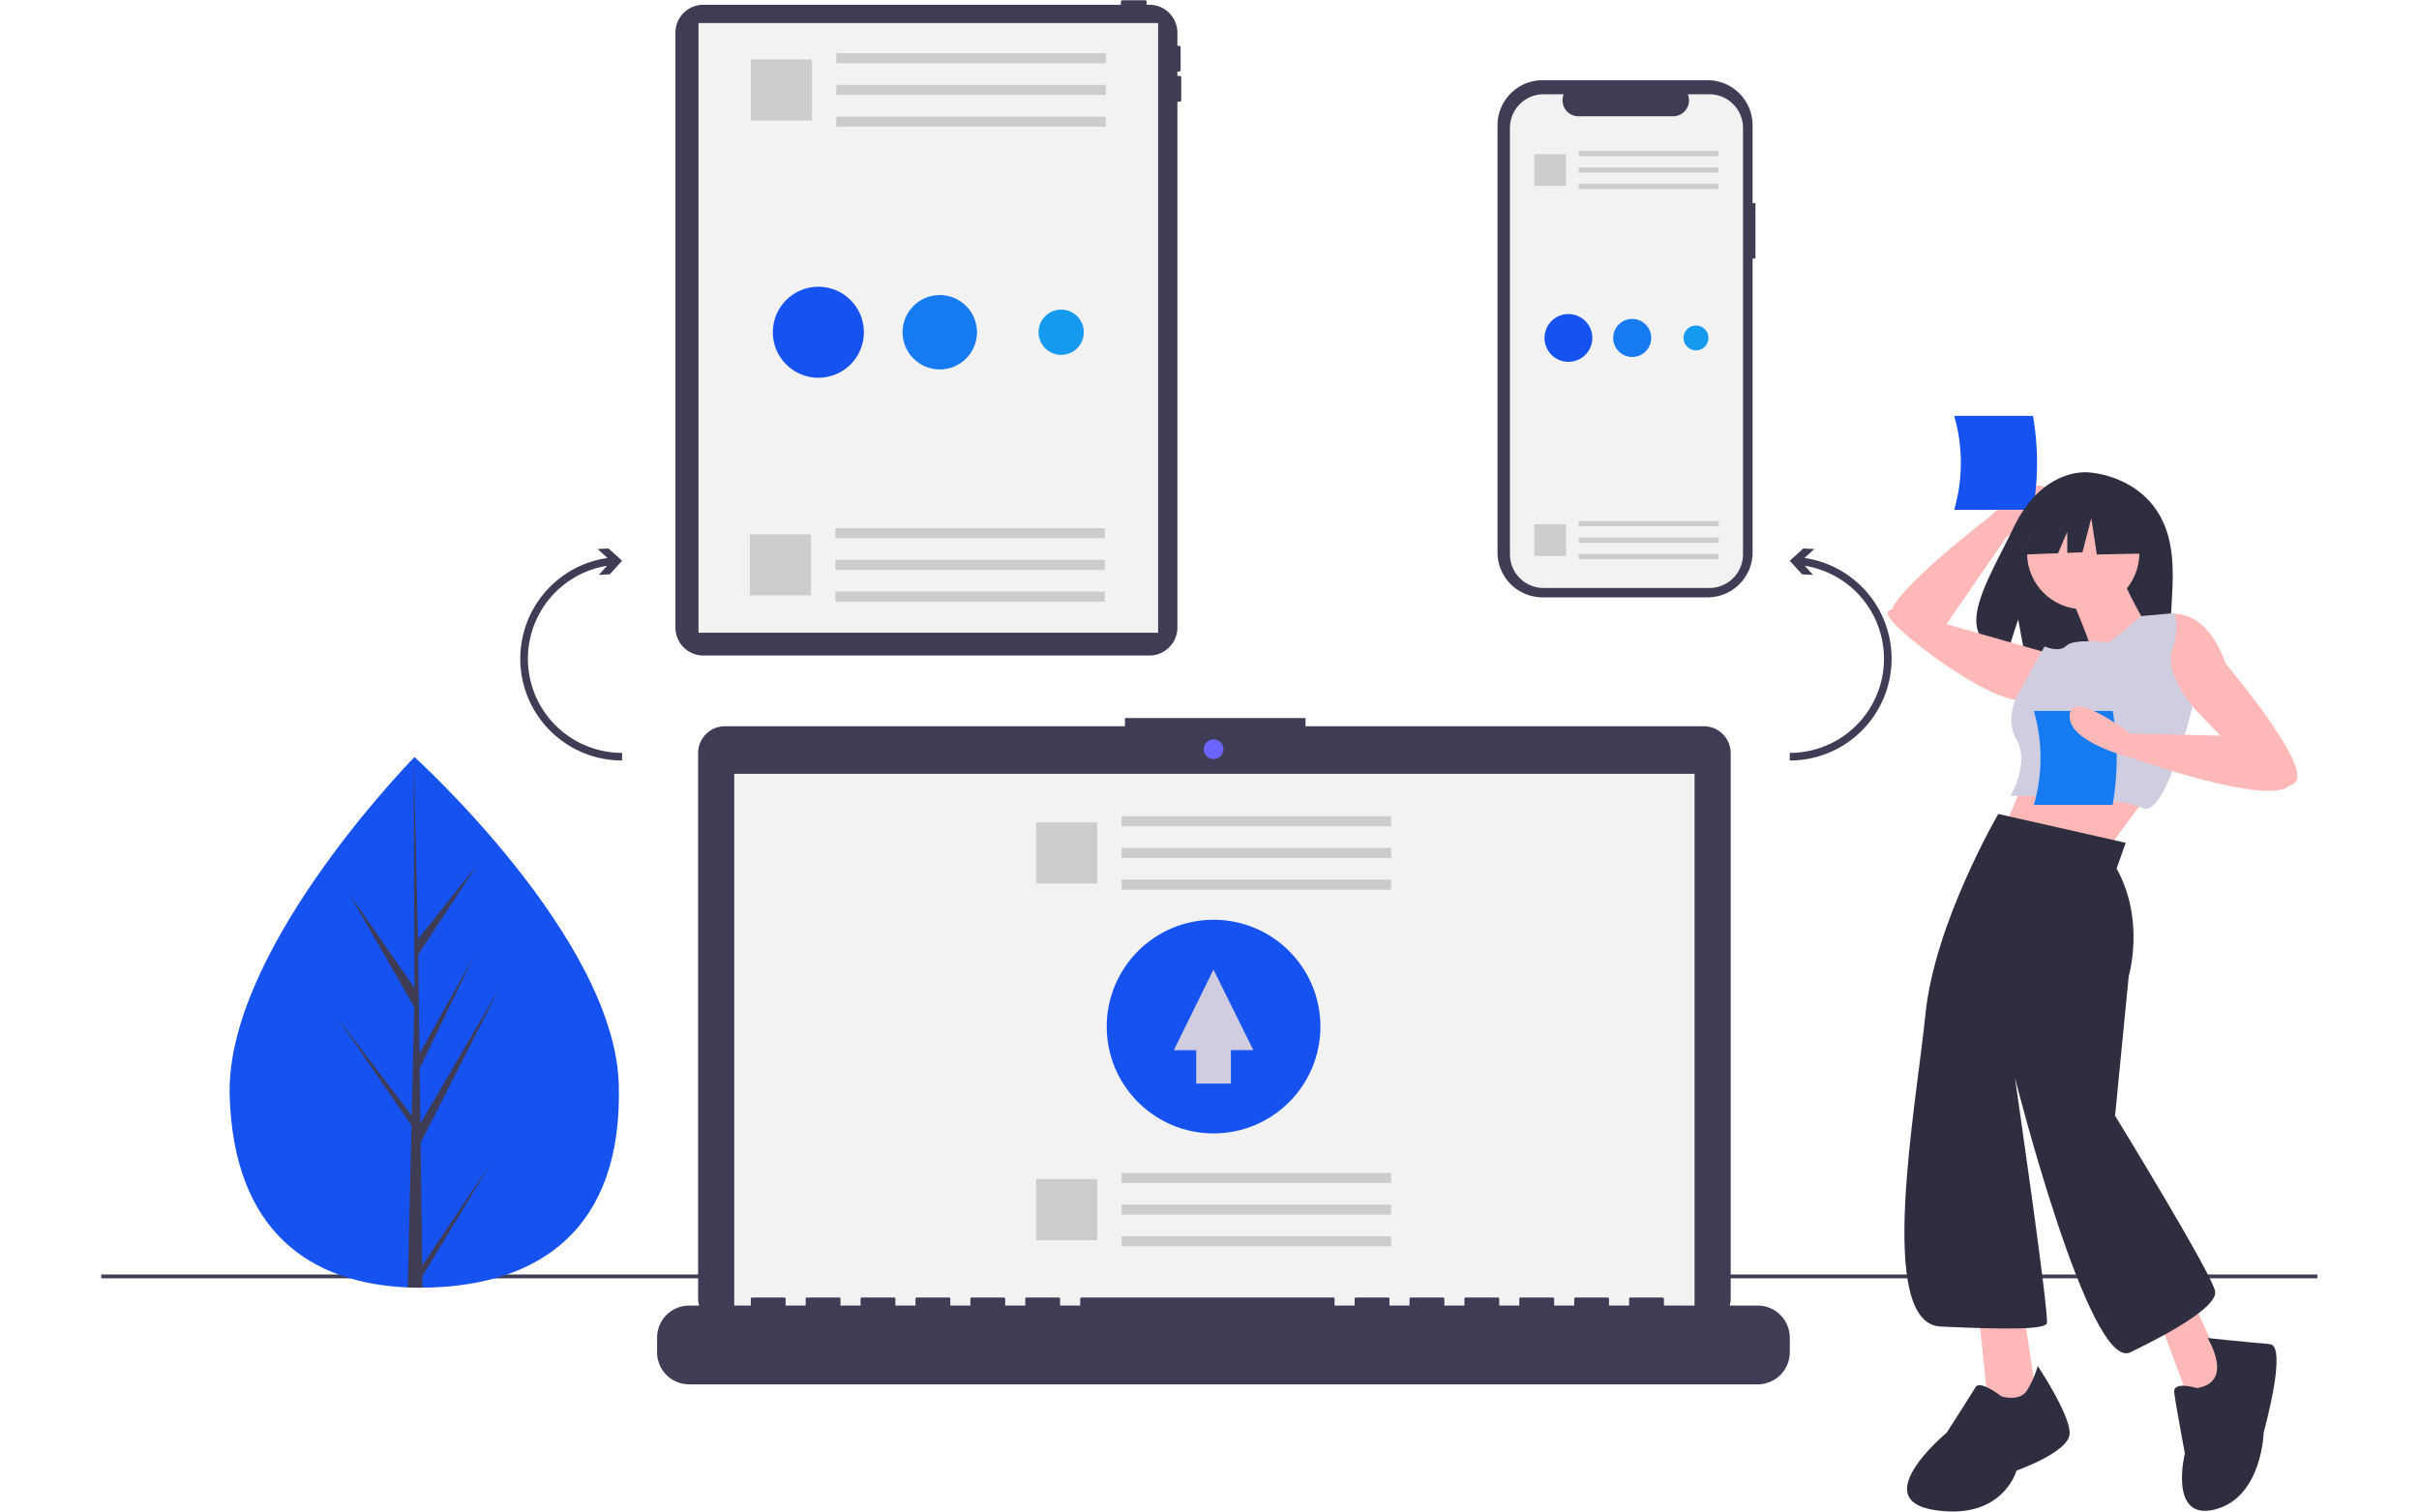 <?xml version="1.0" encoding="UTF-8" standalone="no"?>
<svg
   xmlns:dc="http://purl.org/dc/elements/1.1/"
   xmlns:cc="http://creativecommons.org/ns#"
   xmlns:rdf="http://www.w3.org/1999/02/22-rdf-syntax-ns#"
   xmlns:svg="http://www.w3.org/2000/svg"
   xmlns="http://www.w3.org/2000/svg"
   xmlns:xlink="http://www.w3.org/1999/xlink"
   xmlns:sodipodi="http://sodipodi.sourceforge.net/DTD/sodipodi-0.dtd"
   xmlns:inkscape="http://www.inkscape.org/namespaces/inkscape"
   id="ad97e2e6-c06f-4161-a008-15821dcd6927"
   data-name="Layer 1"
   width="800"
   height="500.181"
   viewBox="0 0 800 500.181"
   version="1.1"
   sodipodi:docname="img6.svg"
   inkscape:version="0.92.4 (5da689c313, 2019-01-14)">
  <defs
     id="defs91">
    <linearGradient
       id="bb74ba87-0e24-4c9d-a373-e17481b146a7"
       x1="345.7"
       y1="823.95"
       x2="345.7"
       y2="606.19"
       gradientTransform="translate(636.4)"
       gradientUnits="userSpaceOnUse">
      <stop
         offset="0"
         stop-color="gray"
         stop-opacity="0.25"
         id="stop2" />
      <stop
         offset="0.54"
         stop-color="gray"
         stop-opacity="0.12"
         id="stop4" />
      <stop
         offset="1"
         stop-color="gray"
         stop-opacity="0.1"
         id="stop6" />
    </linearGradient>
    <linearGradient
       id="9ace95f1-7a40-47d7-848c-20f8f7c52f52"
       x1="-254.27"
       y1="469.69"
       x2="-254.27"
       y2="232.12"
       gradientTransform="matrix(0.792,-0.03,0.03,0.792,808.636,-0.198)"
       xlink:href="#bb74ba87-0e24-4c9d-a373-e17481b146a7" />
  </defs>
  <sodipodi:namedview
     pagecolor="#ffffff"
     bordercolor="#666666"
     borderopacity="1"
     objecttolerance="10"
     gridtolerance="10"
     guidetolerance="10"
     inkscape:pageopacity="0"
     inkscape:pageshadow="2"
     inkscape:window-width="1440"
     inkscape:window-height="837"
     id="namedview89"
     showgrid="false"
     inkscape:zoom="0.5868792"
     inkscape:cx="0.46303273"
     inkscape:cy="250.09069"
     inkscape:window-x="-8"
     inkscape:window-y="-8"
     inkscape:window-maximized="1"
     inkscape:current-layer="ad97e2e6-c06f-4161-a008-15821dcd6927"
     fit-margin-top="0"
     fit-margin-left="0"
     fit-margin-right="0"
     fit-margin-bottom="0" />
  <title
     id="title2">drag</title>
  <g
     id="g1046"
     transform="matrix(0.631,0,0,0.631,33.474,0.091)"
     style="stroke-width:1.585">
    <path
       id="path844"
       transform="translate(-19.239,-53.875)"
       d="m 584.621,93.574 h -1.346 v -2.355 h 1.009 a 0.673,0.673 0 0 0 0.673,-0.673 v -12.112 a 0.673,0.673 0 0 0 -0.673,-0.673 h -1.009 V 70.883 A 14.653,14.653 0 0 0 568.622,56.23 h -1.495 v -1.682 a 0.673,0.673 0 0 0 -0.673,-0.673 h -12.112 a 0.673,0.673 0 0 0 -0.673,0.673 v 1.682 H 334.837 a 14.653,14.653 0 0 0 -14.653,14.653 v 311.838 a 14.653,14.653 0 0 0 14.653,14.653 h 233.785 a 14.653,14.653 0 0 0 14.653,-14.653 V 107.032 h 1.346 a 0.673,0.673 0 0 0 0.673,-0.673 V 94.247 a 0.673,0.673 0 0 0 -0.673,-0.673 z"
       inkscape:connector-curvature="0"
       style="fill:#3f3d56;stroke-width:1.585" />
    <rect
       id="rect846"
       height="319.62"
       width="240.89"
       y="11.94"
       x="313.055"
       style="fill:#f2f2f2;stroke-width:1.585" />
    <rect
       id="rect848"
       height="2"
       width="1161.522"
       y="668"
       x="0"
       style="fill:#3f3d56;stroke-width:1.585" />
    <path
       id="path850"
       transform="translate(-19.239,-53.875)"
       d="m 290.491,622.122 c 2.243,76.794 -42.627,104.937 -98.938,106.581 q -1.962,0.057 -3.906,0.07 -3.917,0.03 -7.758,-0.13 c -50.927,-2.114 -91.24,-29.148 -93.325,-100.566 -2.158,-73.909 89.578,-169.939 96.461,-177.042 0.006,-1.8e-4 0.006,-1.8e-4 0.012,-0.007 0.261,-0.271 0.395,-0.406 0.395,-0.406 0,0 104.817,94.712 107.059,171.499 z"
       inkscape:connector-curvature="0"
       style="fill:#1652f0;stroke-width:1.585;fill-opacity:1" />
    <path
       id="path852"
       transform="translate(-19.239,-53.875)"
       d="m 187.499,717.066 35.771,-53.194 -35.697,58.917 0.075,5.986 q -3.917,0.03 -7.758,-0.13 l 1.774,-76.942 -0.049,-0.594 0.066,-0.115 0.17,-7.271 -39.173,-56.875 39.127,51.433 0.139,1.537 1.34,-58.133 -33.835,-58.966 33.931,48.754 -0.354,-120.436 7.6e-4,-0.401 0.011,0.394 2.246,94.92 30.836,-38.557 -30.736,46.734 0.673,51.999 28.376,-50.749 -28.272,58.393 0.375,28.914 41.266,-70.692 -41.141,80.779 z"
       inkscape:connector-curvature="0"
       style="fill:#3f3d56;stroke-width:1.585" />
    <path
       id="path854"
       transform="translate(-19.239,-53.875)"
       d="m 886.239,160.207 h -1.49 V 119.4 A 23.618,23.618 0 0 0 861.131,95.781 h -86.456 a 23.618,23.618 0 0 0 -23.618,23.618 v 223.874 a 23.618,23.618 0 0 0 23.618,23.618 h 86.456 a 23.618,23.618 0 0 0 23.618,-23.618 V 189.255 h 1.49 z"
       inkscape:connector-curvature="0"
       style="fill:#3f3d56;stroke-width:1.585" />
    <path
       id="path856"
       transform="translate(-19.239,-53.875)"
       d="M 879.72,120.788 V 344.335 a 17.639,17.639 0 0 1 -17.635,17.642 H 775.211 A 17.638,17.638 0 0 1 757.575,344.335 V 120.788 a 17.637,17.637 0 0 1 17.635,-17.635 h 10.54 a 8.379,8.379 0 0 0 7.759,11.542 h 49.53 a 8.379,8.379 0 0 0 7.759,-11.542 h 11.285 a 17.637,17.637 0 0 1 17.635,17.635 z"
       inkscape:connector-curvature="0"
       style="fill:#f2f2f2;stroke-width:1.585" />
    <rect
       id="rect858"
       height="2.727"
       width="73.396"
       y="79"
       x="774.348"
       style="fill:#cccccc;stroke-width:1.585" />
    <rect
       id="rect860"
       height="2.727"
       width="73.396"
       y="87.636"
       x="774.348"
       style="fill:#cccccc;stroke-width:1.585" />
    <rect
       id="rect862"
       height="2.727"
       width="73.396"
       y="96.273"
       x="774.348"
       style="fill:#cccccc;stroke-width:1.585" />
    <rect
       id="rect864"
       height="16.629"
       width="16.629"
       y="80.686"
       x="751.073"
       style="fill:#cccccc;stroke-width:1.585" />
    <rect
       id="rect866"
       height="2.727"
       width="73.396"
       y="273"
       x="774.348"
       style="fill:#cccccc;stroke-width:1.585" />
    <rect
       id="rect868"
       height="2.727"
       width="73.396"
       y="281.636"
       x="774.348"
       style="fill:#cccccc;stroke-width:1.585" />
    <rect
       id="rect870"
       height="2.727"
       width="73.396"
       y="290.273"
       x="774.348"
       style="fill:#cccccc;stroke-width:1.585" />
    <rect
       id="rect872"
       height="16.629"
       width="16.629"
       y="274.685"
       x="751.073"
       style="fill:#cccccc;stroke-width:1.585" />
    <path
       id="path874"
       transform="translate(-19.239,-53.875)"
       d="M 859.147,434.443 H 650.425 v -4.302 H 555.783 v 4.302 H 346.201 a 14.118,14.118 0 0 0 -14.118,14.118 v 285.804 a 14.118,14.118 0 0 0 14.118,14.118 h 512.945 a 14.118,14.118 0 0 0 14.118,-14.118 V 448.561 a 14.118,14.118 0 0 0 -14.118,-14.118 z"
       inkscape:connector-curvature="0"
       style="fill:#3f3d56;stroke-width:1.585" />
    <rect
       id="rect876"
       height="283.927"
       width="503.325"
       y="405.519"
       x="331.772"
       style="fill:#f2f2f2;stroke-width:1.585" />
    <circle
       id="circle878"
       r="5.162"
       cy="392.613"
       cx="583.005"
       style="fill:#6c63ff;stroke-width:1.585" />
    <path
       id="path880"
       transform="translate(-19.239,-53.875)"
       d="m 887.397,738.159 h -49.121 v -3.539 a 0.702,0.702 0 0 0 -0.702,-0.702 h -16.842 a 0.702,0.702 0 0 0 -0.702,0.702 v 3.539 h -10.526 v -3.539 a 0.702,0.702 0 0 0 -0.702,-0.702 h -16.842 a 0.702,0.702 0 0 0 -0.702,0.702 v 3.539 h -10.526 v -3.539 a 0.702,0.702 0 0 0 -0.702,-0.702 h -16.842 a 0.702,0.702 0 0 0 -0.702,0.702 v 3.539 H 751.963 v -3.539 a 0.702,0.702 0 0 0 -0.702,-0.702 h -16.842 a 0.702,0.702 0 0 0 -0.702,0.702 v 3.539 H 723.192 v -3.539 a 0.702,0.702 0 0 0 -0.702,-0.702 h -16.842 a 0.702,0.702 0 0 0 -0.702,0.702 v 3.539 h -10.526 v -3.539 a 0.702,0.702 0 0 0 -0.702,-0.702 h -16.842 a 0.702,0.702 0 0 0 -0.702,0.702 v 3.539 h -10.526 v -3.539 a 0.702,0.702 0 0 0 -0.702,-0.702 H 533.022 a 0.702,0.702 0 0 0 -0.702,0.702 v 3.539 h -10.526 v -3.539 a 0.702,0.702 0 0 0 -0.702,-0.702 h -16.842 a 0.702,0.702 0 0 0 -0.702,0.702 v 3.539 h -10.526 v -3.539 a 0.702,0.702 0 0 0 -0.702,-0.702 H 475.48 a 0.702,0.702 0 0 0 -0.702,0.702 v 3.539 h -10.526 v -3.539 a 0.702,0.702 0 0 0 -0.702,-0.702 h -16.842 a 0.702,0.702 0 0 0 -0.702,0.702 v 3.539 h -10.526 v -3.539 a 0.702,0.702 0 0 0 -0.702,-0.702 h -16.842 a 0.702,0.702 0 0 0 -0.702,0.702 v 3.539 h -10.526 v -3.539 a 0.702,0.702 0 0 0 -0.702,-0.702 H 389.167 a 0.702,0.702 0 0 0 -0.702,0.702 v 3.539 h -10.526 v -3.539 a 0.702,0.702 0 0 0 -0.702,-0.702 h -16.842 a 0.702,0.702 0 0 0 -0.702,0.702 v 3.539 h -32.28 a 16.842,16.842 0 0 0 -16.842,16.842 v 7.615 a 16.842,16.842 0 0 0 16.842,16.842 H 887.397 a 16.842,16.842 0 0 0 16.842,-16.842 v -7.615 a 16.842,16.842 0 0 0 -16.842,-16.842 z"
       inkscape:connector-curvature="0"
       style="fill:#3f3d56;stroke-width:1.585" />
    <rect
       id="rect882"
       height="5.248"
       width="141.24"
       y="427.757"
       x="534.788"
       style="fill:#e6e6e6;stroke-width:1.585" />
    <rect
       id="rect884"
       height="5.248"
       width="141.24"
       y="444.376"
       x="534.788"
       style="fill:#e6e6e6;stroke-width:1.585" />
    <rect
       id="rect886"
       height="5.248"
       width="141.24"
       y="460.995"
       x="534.788"
       style="fill:#e6e6e6;stroke-width:1.585" />
    <rect
       id="rect888"
       height="5.248"
       width="141.24"
       y="427.757"
       x="534.788"
       style="fill:#cccccc;stroke-width:1.585" />
    <rect
       id="rect890"
       height="5.248"
       width="141.24"
       y="444.376"
       x="534.788"
       style="fill:#cccccc;stroke-width:1.585" />
    <rect
       id="rect892"
       height="5.248"
       width="141.24"
       y="460.995"
       x="534.788"
       style="fill:#cccccc;stroke-width:1.585" />
    <rect
       id="rect894"
       height="32"
       width="32"
       y="431"
       x="490"
       style="fill:#cccccc;stroke-width:1.585" />
    <rect
       id="rect896"
       height="5.248"
       width="141.24"
       y="614.756"
       x="534.788"
       style="fill:#cccccc;stroke-width:1.585" />
    <rect
       id="rect898"
       height="5.248"
       width="141.24"
       y="631.376"
       x="534.788"
       style="fill:#cccccc;stroke-width:1.585" />
    <rect
       id="rect900"
       height="5.248"
       width="141.24"
       y="647.995"
       x="534.788"
       style="fill:#cccccc;stroke-width:1.585" />
    <rect
       id="rect902"
       height="32"
       width="32"
       y="618"
       x="490"
       style="fill:#cccccc;stroke-width:1.585" />
    <path
       id="path904"
       transform="translate(-19.239,-53.875)"
       d="m 943.511,362.922 a 53.197,53.197 0 0 0 -31.606,-16.678 l 5.198,-4.696 -5.751,-0.29 -7.115,6.431 6.431,7.115 5.751,0.29 -4.309,-4.764 a 49.359,49.359 0 0 1 -7.872,98.087 v 4 a 53.364,53.364 0 0 0 39.272,-89.494 z"
       inkscape:connector-curvature="0"
       style="fill:#3f3d56;stroke-width:1.585" />
    <path
       id="path906"
       transform="translate(-19.239,-53.875)"
       d="m 252.967,362.922 a 53.197,53.197 0 0 1 31.606,-16.678 l -5.198,-4.696 5.751,-0.29 7.115,6.431 -6.431,7.115 -5.751,0.29 4.309,-4.764 a 49.359,49.359 0 0 0 7.872,98.087 v 4 A 53.364,53.364 0 0 1 252.967,362.922 Z"
       inkscape:connector-curvature="0"
       style="fill:#3f3d56;stroke-width:1.585" />
    <rect
       id="rect908"
       height="5.248"
       width="141.24"
       y="27.756"
       x="385.274"
       style="fill:#cccccc;stroke-width:1.585" />
    <rect
       id="rect910"
       height="5.248"
       width="141.24"
       y="44.376"
       x="385.274"
       style="fill:#cccccc;stroke-width:1.585" />
    <rect
       id="rect912"
       height="5.248"
       width="141.24"
       y="60.995"
       x="385.274"
       style="fill:#cccccc;stroke-width:1.585" />
    <rect
       id="rect914"
       height="32"
       width="32"
       y="31"
       x="340.486"
       style="fill:#cccccc;stroke-width:1.585" />
    <rect
       id="rect916"
       height="5.248"
       width="141.24"
       y="276.757"
       x="384.788"
       style="fill:#cccccc;stroke-width:1.585" />
    <rect
       id="rect918"
       height="5.248"
       width="141.24"
       y="293.376"
       x="384.788"
       style="fill:#cccccc;stroke-width:1.585" />
    <rect
       id="rect920"
       height="5.248"
       width="141.24"
       y="309.995"
       x="384.788"
       style="fill:#cccccc;stroke-width:1.585" />
    <rect
       id="rect922"
       height="32"
       width="32"
       y="280"
       x="340"
       style="fill:#cccccc;stroke-width:1.585" />
    <path
       id="path924"
       transform="translate(-19.239,-53.875)"
       d="m 985.771,381.797 31.894,-46.306 c 0,0 27.773,-22.269 19.813,-26.605 -7.96,-4.336 -28.8,15.993 -28.8,15.993 0,0 -60.124,46.093 -50.21,52.526 9.915,6.433 27.303,4.392 27.303,4.392 z"
       inkscape:connector-curvature="0"
       style="fill:#ffb8b8;stroke-width:1.585" />
    <path
       id="path926"
       transform="translate(-19.239,-53.875)"
       d="m 990.406,320.986 h 41.304 a 144.462,144.462 0 0 0 0,-49.247 h -41.304 a 88.611,88.611 0 0 1 0,49.247 z"
       inkscape:connector-curvature="0"
       style="fill:#1652f0;stroke-width:1.585;fill-opacity:1" />
    <path
       id="path928"
       transform="translate(-19.239,-53.875)"
       d="m 1097.791,323.336 c -12.412,-20.973 -36.969,-21.95 -36.969,-21.95 0,0 -23.929,-3.06 -39.279,28.882 -14.308,29.773 -34.054,58.519 -3.179,65.488 l 5.577,-17.358 3.454,18.65 a 120.807,120.807 0 0 0 13.21,0.226 c 33.065,-1.068 64.554,0.312 63.54,-11.553 -1.348,-15.773 5.589,-42.205 -6.354,-62.385 z"
       inkscape:connector-curvature="0"
       style="fill:#2f2e41;stroke-width:1.585" />
    <path
       id="path930"
       transform="translate(-19.239,-53.875)"
       d="m 1031.796,452.616 -15.9,36.57 55.651,8.745 c 0,0 26.235,-35.775 28.62,-38.16 z"
       inkscape:connector-curvature="0"
       style="fill:#ffb8b8;stroke-width:1.585" />
    <circle
       id="circle932"
       r="29.415"
       cy="289.825"
       cx="1038.792"
       style="fill:#ffb8b8;stroke-width:1.585" />
    <path
       id="path934"
       transform="translate(-19.239,-53.875)"
       d="m 1050.876,365.165 c 0,0 13.515,30.21 11.925,33.39 -1.59,3.18 28.62,-16.695 28.62,-16.695 0,0 -12.72,-21.465 -11.925,-24.645 z"
       inkscape:connector-curvature="0"
       style="fill:#ffb8b8;stroke-width:1.585" />
    <path
       id="path936"
       transform="translate(-19.239,-53.875)"
       d="m 1095.397,377.885 c 0,0 23.85,-13.515 37.365,23.85 0,0 44.52,52.471 36.57,62.011 -7.95,9.54 -38.16,-23.055 -38.16,-23.055 l -19.08,-19.875 c 0,0 -27.03,-7.155 -24.645,-22.26 2.385,-15.105 7.95,-20.67 7.95,-20.67 z"
       inkscape:connector-curvature="0"
       style="fill:#ffb8b8;stroke-width:1.585" />
    <path
       id="path938"
       transform="translate(-19.239,-53.875)"
       d="m 1039.746,396.17 -55.651,-15.9 c 0,0 -29.415,-11.925 -28.62,-4.77 0.795,7.155 54.061,47.701 71.551,45.316 17.49,-2.385 12.72,-24.645 12.72,-24.645 z"
       inkscape:connector-curvature="0"
       style="fill:#ffb8b8;stroke-width:1.585" />
    <path
       id="path940"
       transform="translate(-19.239,-53.875)"
       d="m 1071.546,390.605 c 0,0 -18.285,-2.385 -22.26,1.59 -3.975,3.975 -11.528,0.398 -11.528,0.398 l -12.72,23.055 c 0,0 -9.143,13.118 -1.988,25.838 7.155,12.72 -3.18,29.415 -3.18,29.415 0,0 57.241,0 69.166,6.36 11.925,6.36 26.298,-53.068 26.298,-53.068 0,0 -14.77,-18.085 -10.795,-29.215 3.975,-11.13 1.59,-19.875 1.59,-19.875 l -17.49,1.59 z"
       inkscape:connector-curvature="0"
       style="fill:#d0cde1;stroke-width:1.585" />
    <polygon
       id="polygon942"
       points="990.297,749.34 1014.942,736.62 1006.992,683.354 983.936,688.124 "
       style="fill:#ffb8b8;stroke-width:1.585" />
    <polygon
       id="polygon944"
       points="1097.648,742.67 1117.523,728.36 1092.853,674.609 1076.952,687.329 "
       style="fill:#ffb8b8;stroke-width:1.585" />
    <path
       id="path946"
       transform="translate(-19.239,-53.875)"
       d="m 1034.181,769.824 a 49.649,49.649 0 0 1 -5.565,12.72 c -3.975,6.36 -13.515,3.18 -13.515,3.18 0,0 -11.13,-8.745 -13.515,-4.77 -2.385,3.975 -15.105,23.85 -15.105,23.85 0,0 -42.135,34.98 -6.36,40.545 35.775,5.565 42.931,-20.67 42.931,-20.67 0,0 27.03,-9.54 27.825,-19.08 0.795,-9.54 -16.695,-35.775 -16.695,-35.775 z"
       inkscape:connector-curvature="0"
       style="fill:#2f2e41;stroke-width:1.585" />
    <path
       id="path948"
       transform="translate(-19.239,-53.875)"
       d="m 1117.657,781.414 c 0,0 -12.72,-3.975 -11.925,2.385 0.795,6.36 5.565,31.8 5.565,31.8 0,0 -8.745,35.775 15.9,29.415 24.645,-6.36 25.44,-40.545 25.44,-40.545 0,0 12.72,-45.316 3.18,-46.111 -9.54,-0.795 -32.595,-3.18 -32.595,-3.18 0,0 14.31,23.055 -5.565,26.235 z"
       inkscape:connector-curvature="0"
       style="fill:#2f2e41;stroke-width:1.585" />
    <polygon
       id="polygon950"
       points="1045.916,290.545 1074.22,289.967 1073.065,267.439 1048.804,254.731 1015.301,259.93 1008.369,290.545 1025.624,289.881 1030.444,278.634 1030.444,289.696 1038.406,289.389 1043.027,271.483 "
       style="fill:#2f2e41;stroke-width:1.585" />
    <path
       id="path952"
       transform="translate(-19.239,-53.875)"
       d="m 1080.291,495.546 -66.781,-15.105 c 0,0 -33.39,57.241 -38.16,104.941 -4.77,47.701 -26.235,162.182 7.95,163.772 34.185,1.59 54.061,1.59 55.651,-1.59 1.59,-3.18 -16.695,-128.791 -16.695,-128.791 0,0 38.956,154.232 60.421,143.897 21.465,-10.335 45.316,-23.85 44.52,-31.8 -0.795,-7.95 -52.471,-92.221 -52.471,-92.221 l 7.155,-73.141 c 0,0 8.745,-29.415 -6.36,-56.446 z"
       inkscape:connector-curvature="0"
       style="fill:#2f2e41;stroke-width:1.585" />
    <path
       id="path954"
       transform="translate(-19.239,-53.875)"
       d="m 1032.162,475.672 h 41.304 a 144.462,144.462 0 0 0 0,-49.247 h -41.304 a 88.612,88.612 0 0 1 0,49.247 z"
       inkscape:connector-curvature="0"
       style="fill:#167af0;stroke-width:1.585;fill-opacity:1" />
    <path
       id="path956"
       transform="translate(-19.239,-53.875)"
       d="m 1152.637,439.896 -69.961,-1.59 c 0,0 -31.005,-23.85 -31.8,-9.54 -0.795,14.31 32.595,22.26 32.595,22.26 0,0 71.782,25.758 82.797,14.469 z"
       inkscape:connector-curvature="0"
       style="fill:#ffb8b8;stroke-width:1.585" />
    <circle
       id="circle958"
       r="23.864"
       cy="174.031"
       cx="375.864"
       style="fill:#1652f0;stroke-width:1.585;fill-opacity:1" />
    <circle
       id="circle960"
       r="19.5"
       cy="174.031"
       cx="439.5"
       style="fill:#167af0;stroke-width:1.585;fill-opacity:1" />
    <circle
       id="circle962"
       r="11.864"
       cy="174.031"
       cx="503.136"
       style="fill:#169af0;stroke-width:1.585;fill-opacity:1" />
    <circle
       id="circle964"
       r="12.536"
       cy="177.02"
       cx="768.978"
       style="fill:#1652f0;stroke-width:1.585;fill-opacity:1" />
    <circle
       id="circle966"
       r="9.967"
       cy="177.02"
       cx="802.409"
       style="fill:#167af0;stroke-width:1.585;fill-opacity:1" />
    <circle
       id="circle968"
       r="6.536"
       cy="177.02"
       cx="835.839"
       style="fill:#169af0;stroke-width:1.585;fill-opacity:1" />
    <circle
       id="circle970"
       r="56"
       cy="538.031"
       cx="583"
       style="fill:#1652f0;stroke-width:1.585;fill-opacity:1" />
    <polygon
       id="polygon972"
       points="562.166,550.401 573.908,550.386 573.908,567.904 592.083,567.904 592.083,550.362 603.834,550.347 582.946,508.159 "
       style="fill:#d0cde1;stroke-width:1.585" />
  </g>
</svg>
